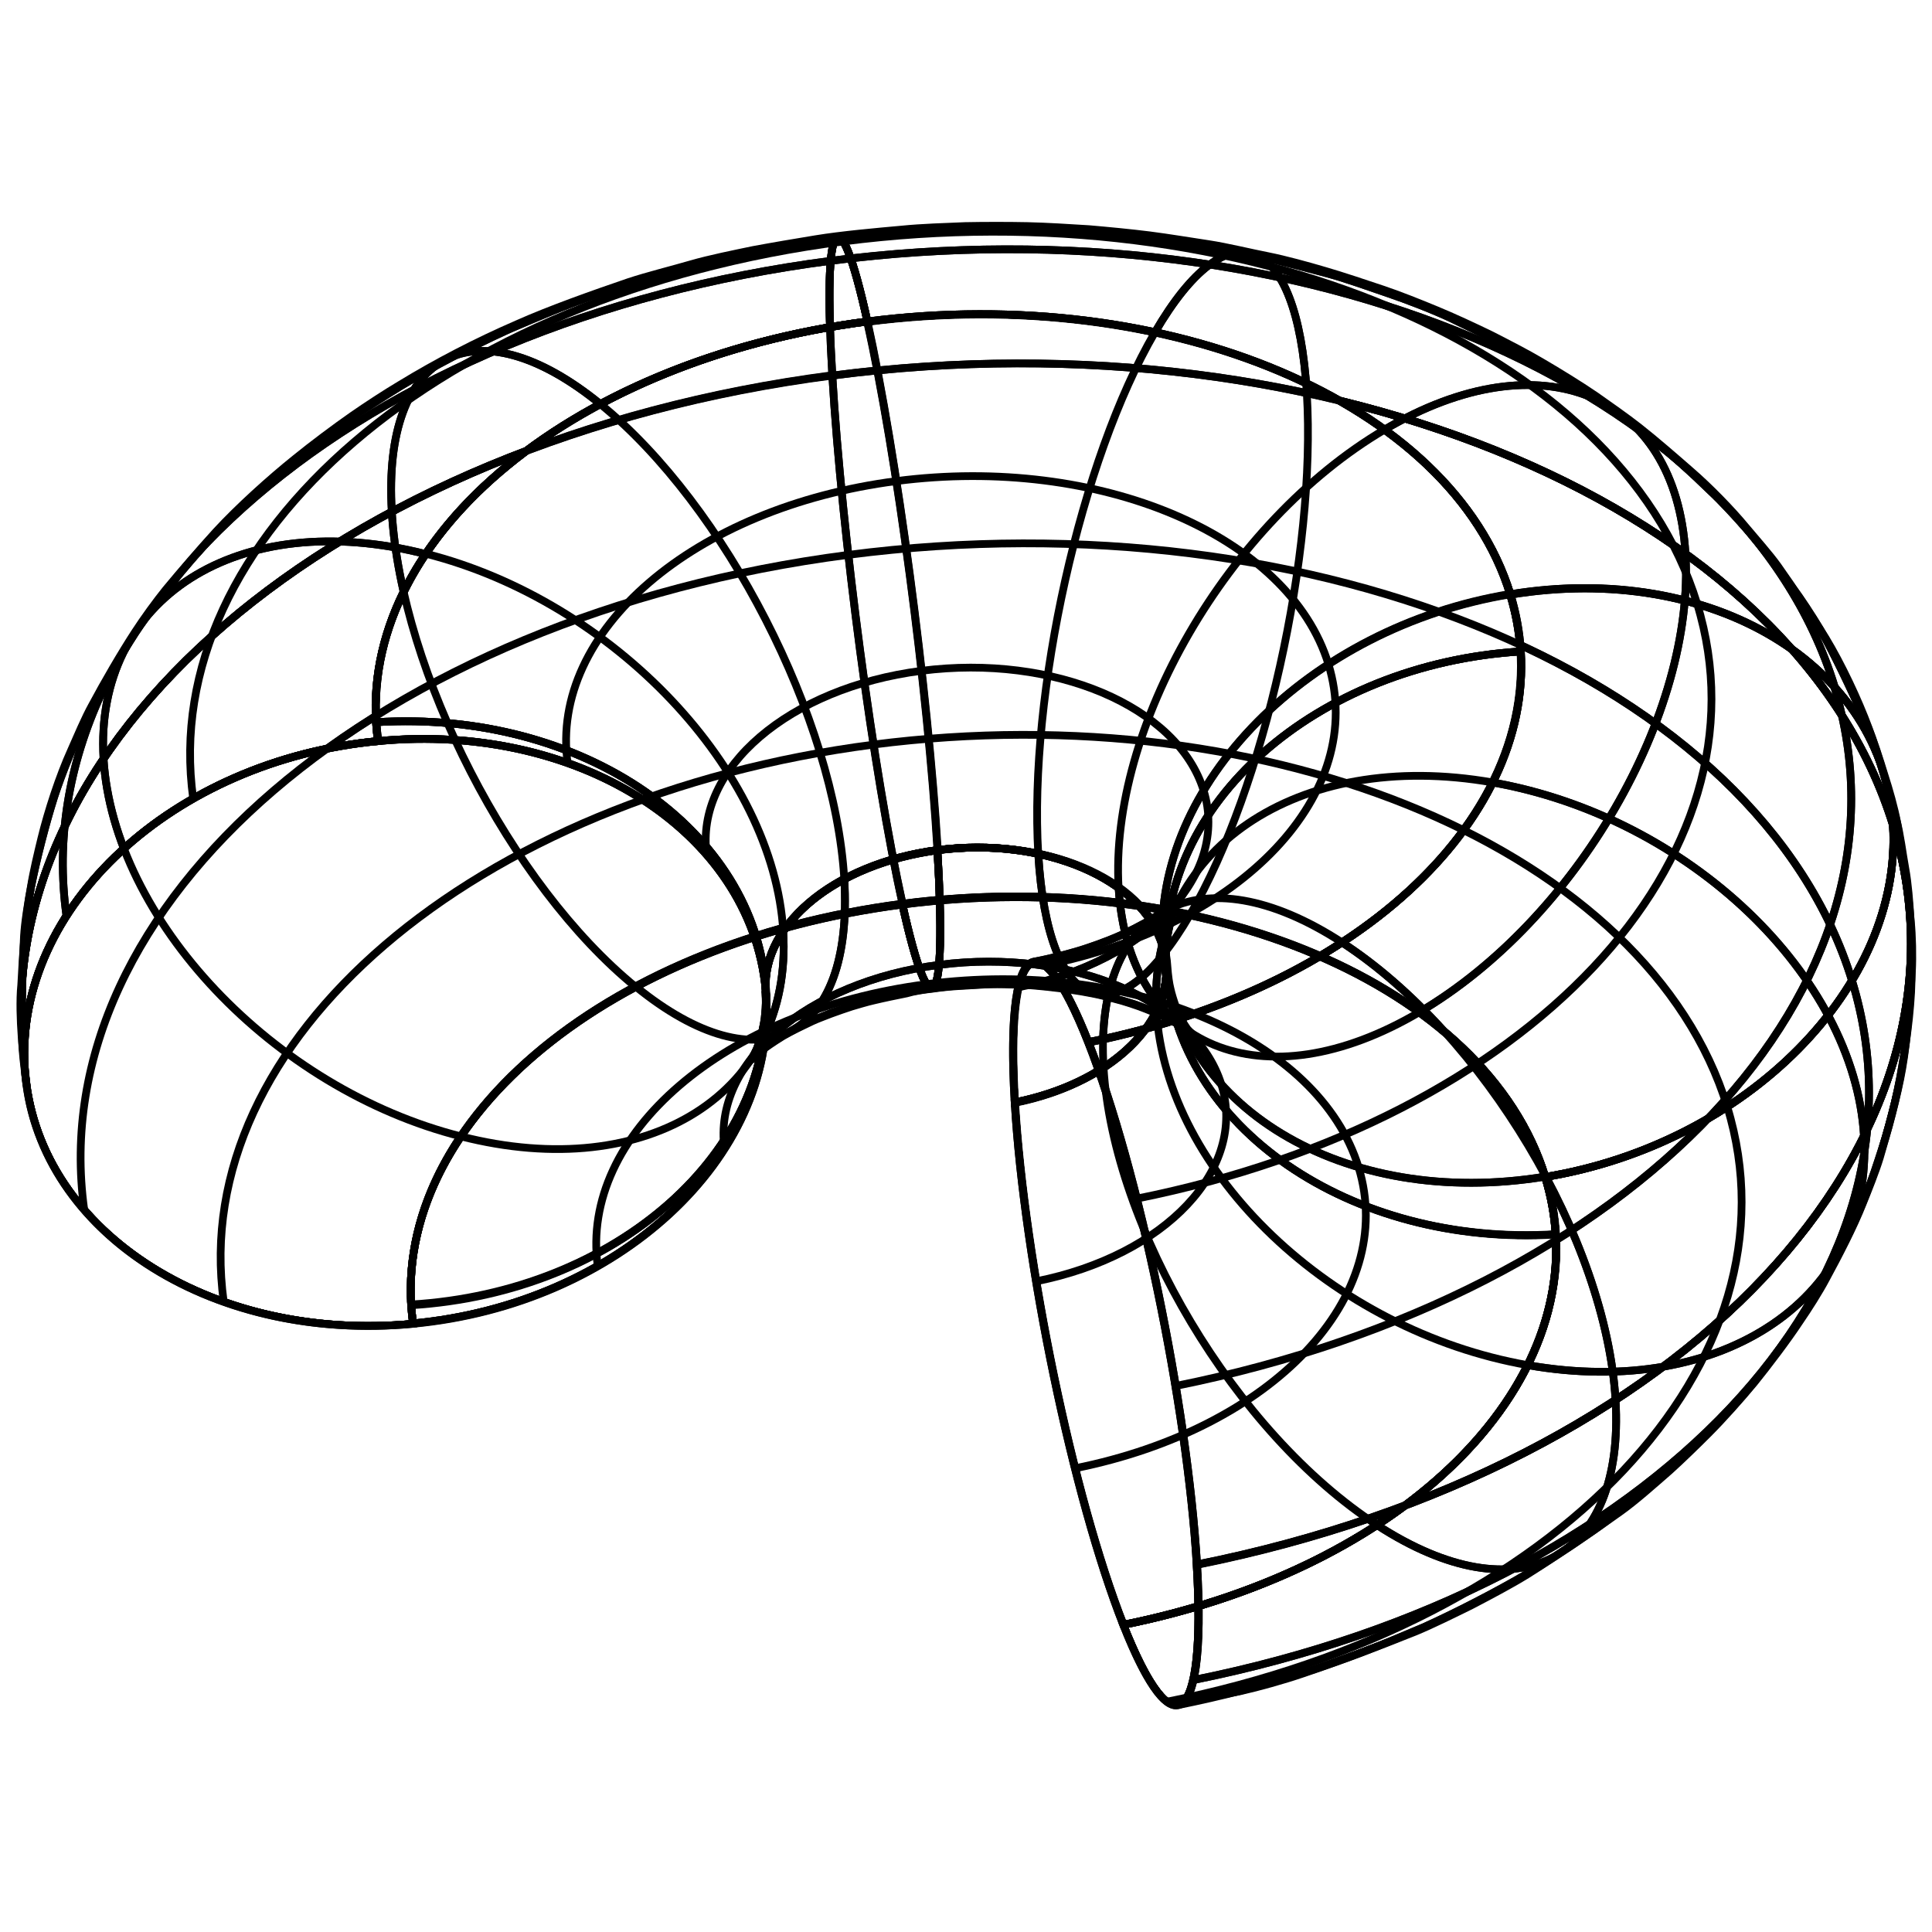 <?xml version="1.0" encoding="utf-8"?>
<!-- Generator: Adobe Illustrator 27.5.0, SVG Export Plug-In . SVG Version: 6.00 Build 0)  -->
<svg version="1.1" id="Layer_1" xmlns="http://www.w3.org/2000/svg" xmlns:xlink="http://www.w3.org/1999/xlink" x="0px" y="0px"
	 viewBox="0 0 500 500" style="enable-background:new 0 0 500 500;" xml:space="preserve">
<style type="text/css">
	.st0{enable-background:new    ;}
	
		.st1{clip-path:url(#SVGID_00000027587272292845583090000016032677971493026745_);fill:none;stroke:#000000;stroke-width:2;stroke-miterlimit:10;}
	
		.st2{clip-path:url(#SVGID_00000136392407579516536470000001879252667163459502_);fill:none;stroke:#000000;stroke-width:2;stroke-miterlimit:10;}
	.st3{clip-path:url(#SVGID_00000129180986130130564220000014472428591457646982_);enable-background:new    ;}
	.st4{fill:none;stroke:#000000;stroke-width:2;stroke-miterlimit:10;}
	
		.st5{clip-path:url(#SVGID_00000129180986130130564220000014472428591457646982_);fill:none;stroke:#000000;stroke-width:2;stroke-miterlimit:10;}
	.st6{clip-path:url(#SVGID_00000026123558955495187880000010546689127340183191_);enable-background:new    ;}
	
		.st7{clip-path:url(#SVGID_00000026123558955495187880000010546689127340183191_);fill:none;stroke:#000000;stroke-width:2;stroke-miterlimit:10;}
	.st8{clip-path:url(#SVGID_00000103255293976486523980000007438484157523334021_);enable-background:new    ;}
	
		.st9{clip-path:url(#SVGID_00000103255293976486523980000007438484157523334021_);fill:none;stroke:#000000;stroke-width:2;stroke-miterlimit:10;}
	.st10{clip-path:url(#SVGID_00000060731138838340236980000011565334688875120522_);enable-background:new    ;}
	
		.st11{clip-path:url(#SVGID_00000060731138838340236980000011565334688875120522_);fill:none;stroke:#000000;stroke-width:2;stroke-miterlimit:10;}
	.st12{clip-path:url(#SVGID_00000116948239268279625430000007834811149905245355_);enable-background:new    ;}
	
		.st13{clip-path:url(#SVGID_00000116948239268279625430000007834811149905245355_);fill:none;stroke:#000000;stroke-width:2;stroke-miterlimit:10;}
	.st14{clip-path:url(#SVGID_00000111890376457894136710000005228359008221960864_);enable-background:new    ;}
	
		.st15{clip-path:url(#SVGID_00000111890376457894136710000005228359008221960864_);fill:none;stroke:#000000;stroke-width:2;stroke-miterlimit:10;}
	.st16{clip-path:url(#SVGID_00000008142508524504911320000016280365774076976006_);enable-background:new    ;}
	
		.st17{clip-path:url(#SVGID_00000008142508524504911320000016280365774076976006_);fill:none;stroke:#000000;stroke-width:2;stroke-miterlimit:10;}
	.st18{clip-path:url(#SVGID_00000134210383048138180170000012197311919123070615_);enable-background:new    ;}
	
		.st19{clip-path:url(#SVGID_00000134210383048138180170000012197311919123070615_);fill:none;stroke:#000000;stroke-width:2;stroke-miterlimit:10;}
	.st20{clip-path:url(#SVGID_00000119115299863353096740000012633861925054063232_);enable-background:new    ;}
	
		.st21{clip-path:url(#SVGID_00000119115299863353096740000012633861925054063232_);fill:none;stroke:#000000;stroke-width:2;stroke-miterlimit:10;}
	.st22{clip-path:url(#SVGID_00000003099737556646815480000017694124572158804104_);enable-background:new    ;}
	
		.st23{clip-path:url(#SVGID_00000003099737556646815480000017694124572158804104_);fill:none;stroke:#000000;stroke-width:2;stroke-miterlimit:10;}
	.st24{clip-path:url(#SVGID_00000078760599878656469100000016761439516608182913_);enable-background:new    ;}
	
		.st25{clip-path:url(#SVGID_00000078760599878656469100000016761439516608182913_);fill:none;stroke:#000000;stroke-width:2;stroke-miterlimit:10;}
</style>
<g>
	<g class="st0">
		<g class="st0">
			<defs>
				<path id="SVGID_1_" class="st0" d="M281.6,269.7c-13-33-21.5-26.1-19,15.6c2.5,41.6,15.1,102.2,28.1,135.2
					c13,33,21.5,26.1,19-15.6C307.2,363.3,294.6,302.8,281.6,269.7z"/>
			</defs>
			<clipPath id="SVGID_00000090264500163573592260000002475875454350832790_">
				<use xlink:href="#SVGID_1_"  style="overflow:visible;"/>
			</clipPath>
			
				<path style="clip-path:url(#SVGID_00000090264500163573592260000002475875454350832790_);fill:none;stroke:#000000;stroke-width:2;stroke-miterlimit:10;" d="
				M281.6,269.7c-13-33-21.5-26.1-19,15.6c2.5,41.6,15.1,102.2,28.1,135.2c13,33,21.5,26.1,19-15.6
				C307.2,363.3,294.6,302.8,281.6,269.7z"/>
			<use xlink:href="#SVGID_1_"  style="overflow:visible;fill:none;stroke:#000000;stroke-width:2;stroke-miterlimit:10;"/>
		</g>
		<g class="st0">
			<defs>
				<path id="SVGID_00000136389229701514135000000013165143763688049596_" class="st0" d="M97.8,191.8c-53,5-93.9,42.9-91.4,84.5
					c2.5,41.6,47.5,71.3,100.5,66.3c53-5,93.9-42.9,91.4-84.5C195.8,216.4,150.8,186.7,97.8,191.8z"/>
			</defs>
			<clipPath id="SVGID_00000019676743719390670010000006682711506440704958_">
				<use xlink:href="#SVGID_00000136389229701514135000000013165143763688049596_"  style="overflow:visible;"/>
			</clipPath>
			
				<path style="clip-path:url(#SVGID_00000019676743719390670010000006682711506440704958_);fill:none;stroke:#000000;stroke-width:2;stroke-miterlimit:10;" d="
				M97.8,191.8c-53,5-93.9,42.9-91.4,84.5c2.5,41.6,47.5,71.3,100.5,66.3c53-5,93.9-42.9,91.4-84.5
				C195.8,216.4,150.8,186.7,97.8,191.8z"/>
			
				<use xlink:href="#SVGID_00000136389229701514135000000013165143763688049596_"  style="overflow:visible;fill:none;stroke:#000000;stroke-width:2;stroke-miterlimit:10;"/>
		</g>
		<g class="st0">
			<defs>
				<path id="SVGID_00000160176738577946261520000005593851890038353820_" class="st0" d="M197.9,253.4c0.1,0.9,0.2,2.1,0.3,2.9
					c-2.5-41.6-47.6-72.7-100.8-69.4c0.1,1.6,0.3,3.3,0.5,4.9C148.8,186.9,192.4,214.2,197.9,253.4z"/>
			</defs>
			<clipPath id="SVGID_00000152224132059726721750000008849014789431367075_">
				<use xlink:href="#SVGID_00000160176738577946261520000005593851890038353820_"  style="overflow:visible;"/>
			</clipPath>
			<g style="clip-path:url(#SVGID_00000152224132059726721750000008849014789431367075_);enable-background:new    ;">
				<g>
					<path class="st4" d="M97.8,191.8c53-5,98,24.6,100.5,66.2c-2.5-17.8,17-34.5,44.3-38c-2.5-41.6-10.6-102.9-18.2-136.8
						C146.4,93.3,90.8,141,97.8,191.8z"/>
					<path class="st4" d="M146.9,197.5c-4.7-34.1,32.6-66.2,85.1-73"/>
					<path class="st4" d="M182.9,221.2c-3.1-22.3,21.3-43.2,55.6-47.6"/>
				</g>
				<g>
					<path class="st4" d="M198.3,258c2.5,41.6-38.4,79.5-91.4,84.5c-7.1-50.7,48.6-98.5,126.6-108.6c7.5,33.9,11.6,27.7,9.1-13.9
						C215.3,223.6,195.9,240.3,198.3,258z"/>
				</g>
			</g>
			
				<path style="clip-path:url(#SVGID_00000152224132059726721750000008849014789431367075_);fill:none;stroke:#000000;stroke-width:2;stroke-miterlimit:10;" d="
				M197.9,253.4c0.1,0.9,0.2,2.1,0.3,2.9c-2.5-41.6-47.6-72.7-100.8-69.4c0.1,1.6,0.3,3.3,0.5,4.9
				C148.8,186.9,192.4,214.2,197.9,253.4z"/>
			
				<use xlink:href="#SVGID_00000160176738577946261520000005593851890038353820_"  style="overflow:visible;fill:none;stroke:#000000;stroke-width:2;stroke-miterlimit:10;"/>
		</g>
		<g class="st0">
			<defs>
				<path id="SVGID_00000047779673049507264750000016816793047283210633_" class="st0" d="M198.2,256.3c0,0.6,0.1,1.1,0.2,1.7
					c-0.1-1.6-0.2-3.1-0.5-4.7C198,254.3,198.1,255.4,198.2,256.3z"/>
			</defs>
			<clipPath id="SVGID_00000048466641457251592130000014218712300367960745_">
				<use xlink:href="#SVGID_00000047779673049507264750000016816793047283210633_"  style="overflow:visible;"/>
			</clipPath>
			<g style="clip-path:url(#SVGID_00000048466641457251592130000014218712300367960745_);enable-background:new    ;">
				<g>
					<path class="st4" d="M97.8,191.8c53-5,98,24.6,100.5,66.2c-2.5-17.8,17-34.5,44.3-38c-2.5-41.6-10.6-102.9-18.2-136.8
						C146.4,93.3,90.8,141,97.8,191.8z"/>
				</g>
				<g>
					<path class="st4" d="M198.3,258c2.5,41.6-38.4,79.5-91.4,84.5c-7.1-50.7,48.6-98.5,126.6-108.6c7.5,33.9,11.6,27.7,9.1-13.9
						C215.3,223.6,195.9,240.3,198.3,258z"/>
				</g>
			</g>
			
				<path style="clip-path:url(#SVGID_00000048466641457251592130000014218712300367960745_);fill:none;stroke:#000000;stroke-width:2;stroke-miterlimit:10;" d="
				M198.2,256.3c0,0.6,0.1,1.1,0.2,1.7c-0.1-1.6-0.2-3.1-0.5-4.7C198,254.3,198.1,255.4,198.2,256.3z"/>
			
				<use xlink:href="#SVGID_00000047779673049507264750000016816793047283210633_"  style="overflow:visible;fill:none;stroke:#000000;stroke-width:2;stroke-miterlimit:10;"/>
		</g>
		<g class="st0">
			<defs>
				<path id="SVGID_00000037662100041871339580000005082101423368720056_" class="st0" d="M97.4,186.9
					c53.2-3.3,98.3,27.8,100.8,69.4c-1-17.1,18.1-32.8,44.5-36.3c27.3-3.5,52.9,7.3,58.2,24.7c0.5,1.7,0.8,3.5,0.9,5.2
					c-2.5-41.6,38.6-78,91.7-81.3c-0.3-4.9-1.2-9.9-2.7-14.8c-15.2-49.7-88.3-80.7-166.4-70.6C149,93,94.4,138,97.4,186.9z"/>
			</defs>
			<clipPath id="SVGID_00000000945064018461961160000002087290126904244878_">
				<use xlink:href="#SVGID_00000037662100041871339580000005082101423368720056_"  style="overflow:visible;"/>
			</clipPath>
			<g style="clip-path:url(#SVGID_00000000945064018461961160000002087290126904244878_);enable-background:new    ;">
				<g>
					<path class="st4" d="M97.8,191.8c53-5,98,24.6,100.5,66.2c-2.5-17.8,17-34.5,44.3-38c-2.5-41.6-10.6-102.9-18.2-136.8
						C146.4,93.3,90.8,141,97.8,191.8z"/>
					<path class="st4" d="M146.9,197.5c-4.7-34.1,32.6-66.2,85.1-73"/>
					<path class="st4" d="M182.9,221.2c-3.1-22.3,21.3-43.2,55.6-47.6"/>
					<path class="st4" d="M110.2,143.3c48.6,12.3,90,56.1,92.5,97.7"/>
					<path class="st4" d="M155.4,104.6c32.3,26.3,60.6,81.3,63.1,122.9"/>
				</g>
				<g>
					<path class="st4" d="M224.5,83.2c7.5,33.9,15.7,95.2,18.2,136.8c27.3-3.5,52.9,7.3,58.2,24.7c-2.5-41.6,37.8-82.4,90-91
						C375.6,104.1,302.5,73.1,224.5,83.2z"/>
					<path class="st4" d="M232,124.5c52.4-6.8,101.6,14,111.8,47.4"/>
					<path class="st4" d="M238.5,173.6c34.2-4.4,66.3,9.2,73,31"/>
					<path class="st4" d="M298.9,86c-19.2,32.9-32.7,93.4-30.2,135"/>
					<path class="st4" d="M358.3,111.2c-40.5,23.9-71.3,77-68.8,118.7"/>
				</g>
				<g>
					<path class="st4" d="M390.9,153.8c-52.2,8.6-92.5,49.3-90,91c5.3,17.4-11.5,35.2-38.2,40.6c-2.5-41.6,6-48.6,19-15.6
						C358.1,254.4,406.1,203.5,390.9,153.8z"/>
					<path class="st4" d="M343.8,171.9c10.2,33.4-22,67.6-73.4,77.9"/>
					<path class="st4" d="M311.5,204.6c6.7,21.8-14.4,44.2-47.9,50.9"/>
				</g>
				<g>
					<path class="st4" d="M198.3,258c2.5,41.6-38.4,79.5-91.4,84.5c-7.1-50.7,48.6-98.5,126.6-108.6c7.5,33.9,11.6,27.7,9.1-13.9
						C215.3,223.6,195.9,240.3,198.3,258z"/>
					<path class="st4" d="M202.7,241.1c2.5,41.6-34.8,65.4-83.4,53"/>
					<path class="st4" d="M218.5,227.5c2.5,41.6-21.7,54.1-54,27.8"/>
				</g>
				<g>
					<path class="st4" d="M242.6,220c2.5,41.6-1.6,47.9-9.1,13.9c78-10.1,151.2,20.9,166.4,70.6c-52.2,8.6-96.6-18.2-99.1-59.8
						C295.5,227.3,270,216.5,242.6,220z"/>
					<path class="st4" d="M268.7,221c2.5,41.6,20.1,48.7,39.3,15.7"/>
					<path class="st4" d="M289.5,229.8c2.5,41.6,37.4,56,77.9,32.1"/>
				</g>
				<g>
					<path class="st4" d="M300.9,244.7c2.5,41.6,46.9,68.4,99.1,59.8c15.2,49.7-32.8,100.6-109.2,116c-13-33-25.6-93.6-28.1-135.2
						C289.4,280,306.2,262.1,300.9,244.7z"/>
				</g>
			</g>
			
				<path style="clip-path:url(#SVGID_00000000945064018461961160000002087290126904244878_);fill:none;stroke:#000000;stroke-width:2;stroke-miterlimit:10;" d="
				M97.4,186.9c53.2-3.3,98.3,27.8,100.8,69.4c-1-17.1,18.1-32.8,44.5-36.3c27.3-3.5,52.9,7.3,58.2,24.7c0.5,1.7,0.8,3.5,0.9,5.2
				c-2.5-41.6,38.6-78,91.7-81.3c-0.3-4.9-1.2-9.9-2.7-14.8c-15.2-49.7-88.3-80.7-166.4-70.6C149,93,94.4,138,97.4,186.9z"/>
			
				<use xlink:href="#SVGID_00000037662100041871339580000005082101423368720056_"  style="overflow:visible;fill:none;stroke:#000000;stroke-width:2;stroke-miterlimit:10;"/>
		</g>
		<g class="st0">
			<defs>
				<path id="SVGID_00000162331550378135876870000005104699623979828664_" class="st0" d="M301.8,249.9c0-1.7-0.1-4.1,0.1-5.8
					c0.1-0.8,0.2-1.9,0.4-2.7c0.1-0.7,0.4-1.7,0.5-2.4c0.3-1.2,0.8-2.7,1.3-3.9c0.2-0.4,0.4-0.9,0.6-1.3c0.5-1,0.5-1,1-1.8
					c0,0-0.1,0.1-0.1,0.1c-0.3,0.3-0.7,0.7-1,1c-0.5,0.4-1.1,1-1.6,1.4c-1.3,1-3.2,2.3-4.6,3.2c-1.2,0.7-2.8,1.6-4,2.2
					c-1.3,0.7-3,1.5-4.3,2.1c-4.5,2-8.6,3.3-10.2,3.8c-2,0.6-6.1,1.9-12.3,3.1c3.4-0.7,8.3,6.1,14.1,20.8
					c68.8-13.8,114.6-56.5,111.9-101.1C340.4,171.9,299.3,208.3,301.8,249.9z"/>
			</defs>
			<clipPath id="SVGID_00000127040592772092535610000011944571218335431041_">
				<use xlink:href="#SVGID_00000162331550378135876870000005104699623979828664_"  style="overflow:visible;"/>
			</clipPath>
			<g style="clip-path:url(#SVGID_00000127040592772092535610000011944571218335431041_);enable-background:new    ;">
				<g>
					<path class="st4" d="M390.9,153.8c-52.2,8.6-92.5,49.3-90,91c5.3,17.4-11.5,35.2-38.2,40.6c-2.5-41.6,6-48.6,19-15.6
						C358.1,254.4,406.1,203.5,390.9,153.8z"/>
					<path class="st4" d="M343.8,171.9c10.2,33.4-22,67.6-73.4,77.9"/>
					<path class="st4" d="M311.5,204.6c6.7,21.8-14.4,44.2-47.9,50.9"/>
					<path class="st4" d="M386.3,202.5c-50.6-8.9-89.5,17.6-87,59.3"/>
					<path class="st4" d="M347.3,243.9c-36.6-23.8-64.2-9.3-61.7,32.4"/>
				</g>
				<g>
					<path class="st4" d="M300.9,244.7c2.5,41.6,46.9,68.4,99.1,59.8c15.2,49.7-32.8,100.6-109.2,116c-13-33-25.6-93.6-28.1-135.2
						C289.4,280,306.2,262.1,300.9,244.7z"/>
					<path class="st4" d="M299.3,261.8c2.5,41.6,45.5,82.6,96.1,91.5"/>
					<path class="st4" d="M285.6,276.3c2.5,41.6,34.2,94.6,70.8,118.4"/>
				</g>
			</g>
			
				<path style="clip-path:url(#SVGID_00000127040592772092535610000011944571218335431041_);fill:none;stroke:#000000;stroke-width:2;stroke-miterlimit:10;" d="
				M301.8,249.9c0-1.7-0.1-4.1,0.1-5.8c0.1-0.8,0.2-1.9,0.4-2.7c0.1-0.7,0.4-1.7,0.5-2.4c0.3-1.2,0.8-2.7,1.3-3.9
				c0.2-0.4,0.4-0.9,0.6-1.3c0.5-1,0.5-1,1-1.8c0,0-0.1,0.1-0.1,0.1c-0.3,0.3-0.7,0.7-1,1c-0.5,0.4-1.1,1-1.6,1.4
				c-1.3,1-3.2,2.3-4.6,3.2c-1.2,0.7-2.8,1.6-4,2.2c-1.3,0.7-3,1.5-4.3,2.1c-4.5,2-8.6,3.3-10.2,3.8c-2,0.6-6.1,1.9-12.3,3.1
				c3.4-0.7,8.3,6.1,14.1,20.8c68.8-13.8,114.6-56.5,111.9-101.1C340.4,171.9,299.3,208.3,301.8,249.9z"/>
			
				<use xlink:href="#SVGID_00000162331550378135876870000005104699623979828664_"  style="overflow:visible;fill:none;stroke:#000000;stroke-width:2;stroke-miterlimit:10;"/>
		</g>
		<g class="st0">
			<defs>
				<path id="SVGID_00000126293686018315148550000011728088042952816543_" class="st0" d="M267.5,248.9c-4.3,0.9-6.3,13.3-4.9,36.4
					c24.1-4.8,40.1-19.8,39.2-35.4c-0.2-2.8,0-4.6,0.1-5.9c0.1-1.5,0.5-3.4,0.8-4.8c0.2-1.1,1.2-4.6,2.8-7c0,0,0.1-0.1,0.1-0.1
					c-0.4,0.4-0.6,0.7-1.4,1.3c-0.4,0.3-0.9,0.8-1.3,1.1c-0.7,0.6-1.8,1.4-2.6,1.9c-0.9,0.6-2.1,1.3-3,1.9c-1,0.6-2.5,1.3-3.5,1.9
					c-1.2,0.6-2.7,1.3-3.9,1.9c-4.3,1.9-8.4,3.2-10.4,3.9C276,247,271.2,248.2,267.5,248.9z"/>
			</defs>
			<clipPath id="SVGID_00000158025483957041874000000001121562501060565633_">
				<use xlink:href="#SVGID_00000126293686018315148550000011728088042952816543_"  style="overflow:visible;"/>
			</clipPath>
			<g style="clip-path:url(#SVGID_00000158025483957041874000000001121562501060565633_);enable-background:new    ;">
				<g>
					<path class="st4" d="M390.9,153.8c-52.2,8.6-92.5,49.3-90,91c5.3,17.4-11.5,35.2-38.2,40.6c-2.5-41.6,6-48.6,19-15.6
						C358.1,254.4,406.1,203.5,390.9,153.8z"/>
					<path class="st4" d="M311.5,204.6c6.7,21.8-14.4,44.2-47.9,50.9"/>
					<path class="st4" d="M386.3,202.5c-50.6-8.9-89.5,17.6-87,59.3"/>
					<path class="st4" d="M347.3,243.9c-36.6-23.8-64.2-9.3-61.7,32.4"/>
				</g>
				<g>
					<path class="st4" d="M300.9,244.7c2.5,41.6,46.9,68.4,99.1,59.8c15.2,49.7-32.8,100.6-109.2,116c-13-33-25.6-93.6-28.1-135.2
						C289.4,280,306.2,262.1,300.9,244.7z"/>
					<path class="st4" d="M299.3,261.8c2.5,41.6,45.5,82.6,96.1,91.5"/>
					<path class="st4" d="M285.6,276.3c2.5,41.6,34.2,94.6,70.8,118.4"/>
				</g>
			</g>
			
				<path style="clip-path:url(#SVGID_00000158025483957041874000000001121562501060565633_);fill:none;stroke:#000000;stroke-width:2;stroke-miterlimit:10;" d="
				M267.5,248.9c-4.3,0.9-6.3,13.3-4.9,36.4c24.1-4.8,40.1-19.8,39.2-35.4c-0.2-2.8,0-4.6,0.1-5.9c0.1-1.5,0.5-3.4,0.8-4.8
				c0.2-1.1,1.2-4.6,2.8-7c0,0,0.1-0.1,0.1-0.1c-0.4,0.4-0.6,0.7-1.4,1.3c-0.4,0.3-0.9,0.8-1.3,1.1c-0.7,0.6-1.8,1.4-2.6,1.9
				c-0.9,0.6-2.1,1.3-3,1.9c-1,0.6-2.5,1.3-3.5,1.9c-1.2,0.6-2.7,1.3-3.9,1.9c-4.3,1.9-8.4,3.2-10.4,3.9
				C276,247,271.2,248.2,267.5,248.9z"/>
			
				<use xlink:href="#SVGID_00000126293686018315148550000011728088042952816543_"  style="overflow:visible;fill:none;stroke:#000000;stroke-width:2;stroke-miterlimit:10;"/>
		</g>
		<g class="st0">
			<defs>
				<path id="SVGID_00000085232077979905515090000013619449549655359659_" class="st0" d="M198.2,256.3c0,1.7,0,4.1-0.1,5.8
					c0,0.9-0.2,2-0.4,2.9c-0.3,1.4-0.7,3.2-1.1,4.5c-0.3,0.9-0.8,2.1-1.2,3c-0.2,0.3-0.4,0.7-0.6,1c-0.1,0.2-0.3,0.5-0.4,0.7
					c0.1-0.1,0.2-0.2,0.2-0.2c0.3-0.3,0.6-0.6,0.9-0.9c0.5-0.4,1.1-1,1.7-1.4c0.6-0.5,1.5-1.1,2.2-1.6c0.9-0.6,2.1-1.4,3.1-2
					c2.2-1.2,5.1-2.7,7.4-3.8c1.5-0.7,3.6-1.5,5.1-2.1c1.6-0.6,3.8-1.3,5.4-1.9c1.7-0.5,4-1.1,5.8-1.6c1.8-0.5,4.3-1,6.1-1.4
					c4.8-1,12.1-2,15.9-2.2c3.6-0.2,9.1-0.6,13.4-0.4c1.9,0.1,4.5,0.1,6.5,0.3c1.8,0.2,4.3,0.4,6.1,0.6c1.8,0.2,4.2,0.5,5.9,0.9
					c1.6,0.3,3.7,0.7,5.3,1.1c1.5,0.4,3.5,0.9,4.9,1.3c1.3,0.4,3.1,0.9,4.4,1.4c1.1,0.4,2.7,1,3.8,1.5c1,0.4,2.3,1,3.3,1.5
					c0.9,0.4,2.1,1,2.9,1.6c1,0.6,2,1.2,3,2c0.1,0.1,0.2,0.2,0.3,0.2c-0.2-0.2-0.5-0.6-0.7-0.8c-0.4-0.6-0.9-1.3-1.2-1.9
					c-0.6-1.1-1.4-2.7-1.8-3.9c-0.5-1.4-1.1-3.3-1.4-4.7c-0.3-1.2-0.6-3.1-0.8-5.9c-0.1-1.7-0.4-3.5-0.9-5.2
					c-5.3-17.4-30.9-28.2-58.2-24.7C216.2,223.5,197.1,239.2,198.2,256.3z"/>
			</defs>
			<clipPath id="SVGID_00000168113257301051232170000016628173719122544812_">
				<use xlink:href="#SVGID_00000085232077979905515090000013619449549655359659_"  style="overflow:visible;"/>
			</clipPath>
			<g style="clip-path:url(#SVGID_00000168113257301051232170000016628173719122544812_);enable-background:new    ;">
				<g>
					<path class="st4" d="M97.8,191.8c53-5,98,24.6,100.5,66.2c-2.5-17.8,17-34.5,44.3-38c-2.5-41.6-10.6-102.9-18.2-136.8
						C146.4,93.3,90.8,141,97.8,191.8z"/>
					<path class="st4" d="M110.2,143.3c48.6,12.3,90,56.1,92.5,97.7"/>
					<path class="st4" d="M155.4,104.6c32.3,26.3,60.6,81.3,63.1,122.9"/>
				</g>
				<g>
					<path class="st4" d="M224.5,83.2c7.5,33.9,15.7,95.2,18.2,136.8c27.3-3.5,52.9,7.3,58.2,24.7c-2.5-41.6,37.8-82.4,90-91
						C375.6,104.1,302.5,73.1,224.5,83.2z"/>
					<path class="st4" d="M298.9,86c-19.2,32.9-32.7,93.4-30.2,135"/>
					<path class="st4" d="M358.3,111.2c-40.5,23.9-71.3,77-68.8,118.7"/>
				</g>
				<g>
					<path class="st4" d="M390.9,153.8c-52.2,8.6-92.5,49.3-90,91c5.3,17.4-11.5,35.2-38.2,40.6c-2.5-41.6,6-48.6,19-15.6
						C358.1,254.4,406.1,203.5,390.9,153.8z"/>
				</g>
				<g>
					<path class="st4" d="M198.3,258c2.5,41.6-38.4,79.5-91.4,84.5c-7.1-50.7,48.6-98.5,126.6-108.6c7.5,33.9,11.6,27.7,9.1-13.9
						C215.3,223.6,195.9,240.3,198.3,258z"/>
					<path class="st4" d="M187.5,297.3c-3.1-22.3,21.3-43.2,55.6-47.6"/>
					<path class="st4" d="M202.7,241.1c2.5,41.6-34.8,65.4-83.4,53"/>
					<path class="st4" d="M218.5,227.5c2.5,41.6-21.7,54.1-54,27.8"/>
				</g>
				<g>
					<path class="st4" d="M242.6,220c2.5,41.6-1.6,47.9-9.1,13.9c78-10.1,151.2,20.9,166.4,70.6c-52.2,8.6-96.6-18.2-99.1-59.8
						C295.5,227.3,270,216.5,242.6,220z"/>
					<path class="st4" d="M243.1,249.7c34.2-4.4,66.3,9.2,73,31"/>
					<path class="st4" d="M268.7,221c2.5,41.6,20.1,48.7,39.3,15.7"/>
					<path class="st4" d="M289.5,229.8c2.5,41.6,37.4,56,77.9,32.1"/>
				</g>
				<g>
					<path class="st4" d="M300.9,244.7c2.5,41.6,46.9,68.4,99.1,59.8c15.2,49.7-32.8,100.6-109.2,116c-13-33-25.6-93.6-28.1-135.2
						C289.4,280,306.2,262.1,300.9,244.7z"/>
					<path class="st4" d="M316.1,280.7c6.7,21.8-14.4,44.2-47.9,50.9"/>
				</g>
			</g>
			
				<path style="clip-path:url(#SVGID_00000168113257301051232170000016628173719122544812_);fill:none;stroke:#000000;stroke-width:2;stroke-miterlimit:10;" d="
				M198.2,256.3c0,1.7,0,4.1-0.1,5.8c0,0.9-0.2,2-0.4,2.9c-0.3,1.4-0.7,3.2-1.1,4.5c-0.3,0.9-0.8,2.1-1.2,3c-0.2,0.3-0.4,0.7-0.6,1
				c-0.1,0.2-0.3,0.5-0.4,0.7c0.1-0.1,0.2-0.2,0.2-0.2c0.3-0.3,0.6-0.6,0.9-0.9c0.5-0.4,1.1-1,1.7-1.4c0.6-0.5,1.5-1.1,2.2-1.6
				c0.9-0.6,2.1-1.4,3.1-2c2.2-1.2,5.1-2.7,7.4-3.8c1.5-0.7,3.6-1.5,5.1-2.1c1.6-0.6,3.8-1.3,5.4-1.9c1.7-0.5,4-1.1,5.8-1.6
				c1.8-0.5,4.3-1,6.1-1.4c4.8-1,12.1-2,15.9-2.2c3.6-0.2,9.1-0.6,13.4-0.4c1.9,0.1,4.5,0.1,6.5,0.3c1.8,0.2,4.3,0.4,6.1,0.6
				c1.8,0.2,4.2,0.5,5.9,0.9c1.6,0.3,3.7,0.7,5.3,1.1c1.5,0.4,3.5,0.9,4.9,1.3c1.3,0.4,3.1,0.9,4.4,1.4c1.1,0.4,2.7,1,3.8,1.5
				c1,0.4,2.3,1,3.3,1.5c0.9,0.4,2.1,1,2.9,1.6c1,0.6,2,1.2,3,2c0.1,0.1,0.2,0.2,0.3,0.2c-0.2-0.2-0.5-0.6-0.7-0.8
				c-0.4-0.6-0.9-1.3-1.2-1.9c-0.6-1.1-1.4-2.7-1.8-3.9c-0.5-1.4-1.1-3.3-1.4-4.7c-0.3-1.2-0.6-3.1-0.8-5.9
				c-0.1-1.7-0.4-3.5-0.9-5.2c-5.3-17.4-30.9-28.2-58.2-24.7C216.2,223.5,197.1,239.2,198.2,256.3z"/>
			
				<use xlink:href="#SVGID_00000085232077979905515090000013619449549655359659_"  style="overflow:visible;fill:none;stroke:#000000;stroke-width:2;stroke-miterlimit:10;"/>
		</g>
		<g class="st0">
			<defs>
				<path id="SVGID_00000061448150863786605890000007846301765045049729_" class="st0" d="M241.2,255.9c2-0.3,4.8-0.6,6.8-0.7
					c2-0.1,4.7-0.3,6.8-0.4c2-0.1,4.6-0.1,6.6,0c2,0,4.6,0.1,6.6,0.3c3.6,0.3,8.3,0.9,11.9,1.5c1.7,0.3,3.9,0.7,5.5,1.1
					c1.5,0.4,3.4,0.9,4.9,1.3c1.4,0.4,3.2,1,4.6,1.5c1.1,0.4,2.6,1,3.8,1.5c1,0.4,2.4,1,3.4,1.6c0.9,0.5,2.1,1.1,2.9,1.6
					c0.4,0.3,1,0.6,1.4,0.9c0.3,0.2,0.8,0.6,1.1,0.8c0.1,0.1,0.2,0.2,0.3,0.3c0,0,0-0.1-0.1-0.1c-0.4-0.4-0.8-1-1.1-1.5
					c-0.5-0.8-1.2-2-1.6-2.9c-0.6-1.2-1.2-3-1.7-4.3c-0.3-0.8-0.5-1.9-0.7-2.7c-0.2-0.8-0.4-2-0.5-2.8c-0.2-0.9-0.2-2.1-0.3-2.9
					c2.5,41.6,47.6,72.7,100.8,69.5c-0.3-4.9-1.2-9.9-2.7-14.8c-15.2-49.7-88.3-80.7-166.4-70.6c-75.5,9.8-130.1,54.8-127.1,103.7
					c53.2-3.3,94.2-39.7,91.7-81.3c0.1,0.9,0.1,2.1,0.1,3.1c0,0.9-0.1,2-0.2,2.9c-0.1,1.5-0.5,3.4-0.8,4.8c-0.3,1.3-0.9,2.9-1.3,4.1
					c-0.3,0.6-0.7,1.4-1,2c-0.2,0.3-0.4,0.7-0.6,1c0,0,0,0,0,0c0.3-0.3,0.7-0.7,1.5-1.4c0.5-0.4,1.2-1,1.7-1.4
					c0.9-0.7,2.6-1.9,5.2-3.5c2.2-1.3,5.2-2.7,7.5-3.8c1.5-0.7,3.5-1.4,5-2c1.6-0.6,3.7-1.3,5.2-1.8c1.7-0.5,4-1.2,5.8-1.6
					c2.5-0.6,5.9-1.3,8.4-1.8C236.6,256.5,239.2,256.1,241.2,255.9z"/>
			</defs>
			<clipPath id="SVGID_00000093858388556028077180000005582571276328982169_">
				<use xlink:href="#SVGID_00000061448150863786605890000007846301765045049729_"  style="overflow:visible;"/>
			</clipPath>
			<g style="clip-path:url(#SVGID_00000093858388556028077180000005582571276328982169_);enable-background:new    ;">
				<g>
					<path class="st4" d="M97.8,191.8c53-5,98,24.6,100.5,66.2c-2.5-17.8,17-34.5,44.3-38c-2.5-41.6-10.6-102.9-18.2-136.8
						C146.4,93.3,90.8,141,97.8,191.8z"/>
					<path class="st4" d="M110.2,143.3c48.6,12.3,90,56.1,92.5,97.7"/>
					<path class="st4" d="M155.4,104.6c32.3,26.3,60.6,81.3,63.1,122.9"/>
				</g>
				<g>
					<path class="st4" d="M224.5,83.2c7.5,33.9,15.7,95.2,18.2,136.8c27.3-3.5,52.9,7.3,58.2,24.7c-2.5-41.6,37.8-82.4,90-91
						C375.6,104.1,302.5,73.1,224.5,83.2z"/>
					<path class="st4" d="M298.9,86c-19.2,32.9-32.7,93.4-30.2,135"/>
					<path class="st4" d="M358.3,111.2c-40.5,23.9-71.3,77-68.8,118.7"/>
				</g>
				<g>
					<path class="st4" d="M390.9,153.8c-52.2,8.6-92.5,49.3-90,91c5.3,17.4-11.5,35.2-38.2,40.6c-2.5-41.6,6-48.6,19-15.6
						C358.1,254.4,406.1,203.5,390.9,153.8z"/>
				</g>
				<g>
					<path class="st4" d="M198.3,258c2.5,41.6-38.4,79.5-91.4,84.5c-7.1-50.7,48.6-98.5,126.6-108.6c7.5,33.9,11.6,27.7,9.1-13.9
						C215.3,223.6,195.9,240.3,198.3,258z"/>
					<path class="st4" d="M187.5,297.3c-3.1-22.3,21.3-43.2,55.6-47.6"/>
					<path class="st4" d="M154.7,327.7c-4.7-34.1,32.6-66.2,85.1-73"/>
					<path class="st4" d="M202.7,241.1c2.5,41.6-34.8,65.4-83.4,53"/>
					<path class="st4" d="M218.5,227.5c2.5,41.6-21.7,54.1-54,27.8"/>
				</g>
				<g>
					<path class="st4" d="M242.6,220c2.5,41.6-1.6,47.9-9.1,13.9c78-10.1,151.2,20.9,166.4,70.6c-52.2,8.6-96.6-18.2-99.1-59.8
						C295.5,227.3,270,216.5,242.6,220z"/>
					<path class="st4" d="M243.1,249.7c34.2-4.4,66.3,9.2,73,31"/>
					<path class="st4" d="M239.8,254.7c52.4-6.8,101.6,14,111.8,47.4"/>
					<path class="st4" d="M268.7,221c2.5,41.6,20.1,48.7,39.3,15.7"/>
					<path class="st4" d="M289.5,229.8c2.5,41.6,37.4,56,77.9,32.1"/>
				</g>
				<g>
					<path class="st4" d="M300.9,244.7c2.5,41.6,46.9,68.4,99.1,59.8c15.2,49.7-32.8,100.6-109.2,116c-13-33-25.6-93.6-28.1-135.2
						C289.4,280,306.2,262.1,300.9,244.7z"/>
					<path class="st4" d="M316.1,280.7c6.7,21.8-14.4,44.2-47.9,50.9"/>
					<path class="st4" d="M351.6,302.1c10.2,33.4-22,67.6-73.4,77.9"/>
				</g>
				<g>
					<path class="st4" d="M106.9,342.6c-53,5-98-24.6-100.5-66.3C-5.2,192.6,86.6,113.9,215.4,97.2c2.5,41.6,10.6,102.9,18.2,136.8
						C155.5,244.1,99.9,291.8,106.9,342.6z"/>
					<path class="st4" d="M119.3,294.1c-48.6-12.3-89.9-56.1-92.5-97.7"/>
					<path class="st4" d="M164.5,255.4c-32.3-26.3-60.6-81.3-63.1-122.9"/>
				</g>
				<g>
					<path class="st4" d="M233.6,234c-7.5-33.9-15.7-95.2-18.2-136.8c128.8-16.7,249.4,34.5,274.5,116.4c2.5,41.6-37.8,82.4-90,91
						C384.7,254.9,311.6,223.9,233.6,234z"/>
					<path class="st4" d="M308,236.7c19.2-32.9,32.7-93.4,30.2-135"/>
					<path class="st4" d="M367.4,261.9c40.5-23.9,71.3-77,68.8-118.7"/>
				</g>
				<g>
					<path class="st4" d="M399.9,304.6c52.2-8.6,92.5-49.3,90-91c25.1,82-54.1,166.1-180.2,191.3c2.5,41.6-6,48.6-19,15.6
						C367.2,405.2,415.2,354.2,399.9,304.6z"/>
				</g>
			</g>
			
				<path style="clip-path:url(#SVGID_00000093858388556028077180000005582571276328982169_);fill:none;stroke:#000000;stroke-width:2;stroke-miterlimit:10;" d="
				M241.2,255.9c2-0.3,4.8-0.6,6.8-0.7c2-0.1,4.7-0.3,6.8-0.4c2-0.1,4.6-0.1,6.6,0c2,0,4.6,0.1,6.6,0.3c3.6,0.3,8.3,0.9,11.9,1.5
				c1.7,0.3,3.9,0.7,5.5,1.1c1.5,0.4,3.4,0.9,4.9,1.3c1.4,0.4,3.2,1,4.6,1.5c1.1,0.4,2.6,1,3.8,1.5c1,0.4,2.4,1,3.4,1.6
				c0.9,0.5,2.1,1.1,2.9,1.6c0.4,0.3,1,0.6,1.4,0.9c0.3,0.2,0.8,0.6,1.1,0.8c0.1,0.1,0.2,0.2,0.3,0.3c0,0,0-0.1-0.1-0.1
				c-0.4-0.4-0.8-1-1.1-1.5c-0.5-0.8-1.2-2-1.6-2.9c-0.6-1.2-1.2-3-1.7-4.3c-0.3-0.8-0.5-1.9-0.7-2.7c-0.2-0.8-0.4-2-0.5-2.8
				c-0.2-0.9-0.2-2.1-0.3-2.9c2.5,41.6,47.6,72.7,100.8,69.5c-0.3-4.9-1.2-9.9-2.7-14.8c-15.2-49.7-88.3-80.7-166.4-70.6
				c-75.5,9.8-130.1,54.8-127.1,103.7c53.2-3.3,94.2-39.7,91.7-81.3c0.1,0.9,0.1,2.1,0.1,3.1c0,0.9-0.1,2-0.2,2.9
				c-0.1,1.5-0.5,3.4-0.8,4.8c-0.3,1.3-0.9,2.9-1.3,4.1c-0.3,0.6-0.7,1.4-1,2c-0.2,0.3-0.4,0.7-0.6,1c0,0,0,0,0,0
				c0.3-0.3,0.7-0.7,1.5-1.4c0.5-0.4,1.2-1,1.7-1.4c0.9-0.7,2.6-1.9,5.2-3.5c2.2-1.3,5.2-2.7,7.5-3.8c1.5-0.7,3.5-1.4,5-2
				c1.6-0.6,3.7-1.3,5.2-1.8c1.7-0.5,4-1.2,5.8-1.6c2.5-0.6,5.9-1.3,8.4-1.8C236.6,256.5,239.2,256.1,241.2,255.9z"/>
			
				<use xlink:href="#SVGID_00000061448150863786605890000007846301765045049729_"  style="overflow:visible;fill:none;stroke:#000000;stroke-width:2;stroke-miterlimit:10;"/>
		</g>
		<g class="st0">
			<defs>
				<path id="SVGID_00000152973247817366748920000013443392816473494971_" class="st0" d="M106.4,337.6c0.1,1.6,0.3,3.3,0.5,4.9
					c53-5,93.9-42.9,91.4-84.5c-0.1-0.6-0.1-1.1-0.2-1.7C200.7,298,159.6,334.4,106.4,337.6z"/>
			</defs>
			<clipPath id="SVGID_00000056396029337197615510000015681979000628672159_">
				<use xlink:href="#SVGID_00000152973247817366748920000013443392816473494971_"  style="overflow:visible;"/>
			</clipPath>
			<g style="clip-path:url(#SVGID_00000056396029337197615510000015681979000628672159_);enable-background:new    ;">
				<g>
					<path class="st4" d="M97.8,191.8c53-5,98,24.6,100.5,66.2c-2.5-17.8,17-34.5,44.3-38c-2.5-41.6-10.6-102.9-18.2-136.8
						C146.4,93.3,90.8,141,97.8,191.8z"/>
				</g>
				<g>
					<path class="st4" d="M198.3,258c2.5,41.6-38.4,79.5-91.4,84.5c-7.1-50.7,48.6-98.5,126.6-108.6c7.5,33.9,11.6,27.7,9.1-13.9
						C215.3,223.6,195.9,240.3,198.3,258z"/>
					<path class="st4" d="M187.5,297.3c-3.1-22.3,21.3-43.2,55.6-47.6"/>
					<path class="st4" d="M154.7,327.7c-4.7-34.1,32.6-66.2,85.1-73"/>
				</g>
				<g>
					<path class="st4" d="M106.9,342.6c-53,5-98-24.6-100.5-66.3C-5.2,192.6,86.6,113.9,215.4,97.2c2.5,41.6,10.6,102.9,18.2,136.8
						C155.5,244.1,99.9,291.8,106.9,342.6z"/>
				</g>
			</g>
			
				<path style="clip-path:url(#SVGID_00000056396029337197615510000015681979000628672159_);fill:none;stroke:#000000;stroke-width:2;stroke-miterlimit:10;" d="
				M106.4,337.6c0.1,1.6,0.3,3.3,0.5,4.9c53-5,93.9-42.9,91.4-84.5c-0.1-0.6-0.1-1.1-0.2-1.7C200.7,298,159.6,334.4,106.4,337.6z"/>
			
				<use xlink:href="#SVGID_00000152973247817366748920000013443392816473494971_"  style="overflow:visible;fill:none;stroke:#000000;stroke-width:2;stroke-miterlimit:10;"/>
		</g>
		<g class="st0">
			<defs>
				<path id="SVGID_00000136395232886862104530000018342327168129118384_" class="st0" d="M301.8,249.9
					c0.9,15.6-15.1,30.6-39.2,35.4c2.5,41.6,15.1,102.2,28.1,135.2c68.8-13.8,114.6-56.5,111.9-101.1
					C349.5,322.7,304.3,291.6,301.8,249.9z"/>
			</defs>
			<clipPath id="SVGID_00000088112709233301910520000012125643577543492747_">
				<use xlink:href="#SVGID_00000136395232886862104530000018342327168129118384_"  style="overflow:visible;"/>
			</clipPath>
			<g style="clip-path:url(#SVGID_00000088112709233301910520000012125643577543492747_);enable-background:new    ;">
				<g>
					<path class="st4" d="M390.9,153.8c-52.2,8.6-92.5,49.3-90,91c5.3,17.4-11.5,35.2-38.2,40.6c-2.5-41.6,6-48.6,19-15.6
						C358.1,254.4,406.1,203.5,390.9,153.8z"/>
					<path class="st4" d="M386.3,202.5c-50.6-8.9-89.5,17.6-87,59.3"/>
					<path class="st4" d="M347.3,243.9c-36.6-23.8-64.2-9.3-61.7,32.4"/>
				</g>
				<g>
					<path class="st4" d="M300.9,244.7c2.5,41.6,46.9,68.4,99.1,59.8c15.2,49.7-32.8,100.6-109.2,116c-13-33-25.6-93.6-28.1-135.2
						C289.4,280,306.2,262.1,300.9,244.7z"/>
					<path class="st4" d="M316.1,280.7c6.7,21.8-14.4,44.2-47.9,50.9"/>
					<path class="st4" d="M351.6,302.1c10.2,33.4-22,67.6-73.4,77.9"/>
					<path class="st4" d="M299.3,261.8c2.5,41.6,45.5,82.6,96.1,91.5"/>
					<path class="st4" d="M285.6,276.3c2.5,41.6,34.2,94.6,70.8,118.4"/>
				</g>
				<g>
					<path class="st4" d="M399.9,304.6c52.2-8.6,92.5-49.3,90-91c25.1,82-54.1,166.1-180.2,191.3c2.5,41.6-6,48.6-19,15.6
						C367.2,405.2,415.2,354.2,399.9,304.6z"/>
					<path class="st4" d="M395.4,353.3c50.6,8.9,89.5-17.6,87-59.3"/>
					<path class="st4" d="M356.4,394.7c36.6,23.8,64.2,9.3,61.7-32.4"/>
				</g>
			</g>
			
				<path style="clip-path:url(#SVGID_00000088112709233301910520000012125643577543492747_);fill:none;stroke:#000000;stroke-width:2;stroke-miterlimit:10;" d="
				M301.8,249.9c0.9,15.6-15.1,30.6-39.2,35.4c2.5,41.6,15.1,102.2,28.1,135.2c68.8-13.8,114.6-56.5,111.9-101.1
				C349.5,322.7,304.3,291.6,301.8,249.9z"/>
			
				<use xlink:href="#SVGID_00000136395232886862104530000018342327168129118384_"  style="overflow:visible;fill:none;stroke:#000000;stroke-width:2;stroke-miterlimit:10;"/>
		</g>
		<g class="st0">
			<defs>
				<path id="SVGID_00000165234416975766407780000014363975612811562915_" class="st0" d="M6.9,281c5.4,39.2,49,66.4,100,61.6
					c-0.2-1.6-0.4-3.3-0.5-4.9c-2.9-48.9,51.6-93.9,127.1-103.7c78-10.1,151.2,20.9,166.4,70.6c1.5,4.9,2.4,9.9,2.7,14.8
					c2.7,44.6-43.1,87.3-111.9,101.1c5.8,14.7,10.7,21.5,14.1,20.8c11.4-2.3,22.2-5.1,32.9-8.5c4.5-1.4,10.5-3.5,14.9-5.2
					c4.8-1.8,11.2-4.5,15.9-6.5c8.2-3.7,18.9-9.2,26.7-13.8c4.5-2.7,10.3-6.4,14.6-9.4c3.6-2.4,8.2-5.9,11.6-8.6
					c4.3-3.4,9.9-8.2,13.9-11.9c3.1-2.8,6.9-6.8,9.8-9.8c4.2-4.2,9.3-10.3,12.9-15.1c2.4-3.2,5.6-7.5,7.8-10.9
					c3.5-5.5,7.8-13,10.9-18.8c3.4-6.3,7.1-15.3,9.3-22.2c1.2-3.6,2.7-8.4,3.6-12.1c1-3.8,2.1-8.9,2.7-12.7
					c1.3-7.4,2.6-17.5,2.4-25.1c-0.1-4,0-9.2-0.3-13.2c-0.2-3.8-0.6-8.9-1.3-12.7c-0.7-3.8-1.3-8.9-2.3-12.6
					c-1.9-7.2-4.6-16.8-7.2-23.8c-2.7-7.3-7.1-16.6-11.1-23.2c-3.5-5.7-8.5-13.2-12.4-18.7c-2.3-3.2-5.8-7.1-8.3-10.1
					c-3.8-4.6-9.5-10.4-14-14.3c-4-3.5-9.4-8.2-13.6-11.5c-3.3-2.6-7.9-5.8-11.3-8.2c-4.1-2.8-9.8-6.3-14.1-8.8
					c-3.7-2.2-8.8-4.8-12.7-6.8c-4.3-2.1-10.1-4.8-14.5-6.6c-4.1-1.7-9.6-3.9-13.8-5.3c-4.5-1.5-10.4-3.5-14.9-4.8
					c-4.4-1.3-10.2-2.9-14.7-3.8c-4.6-0.9-10.7-2.4-15.3-3.1c-4.6-0.7-10.7-1.7-15.4-2.3c-4.7-0.6-11-1.2-15.7-1.6
					c-4.8-0.3-11.1-0.7-15.9-0.8c-4.8-0.1-11.3-0.1-16.1,0c-4.9,0.2-11.4,0.4-16.3,0.9c-6.7,0.6-15.7,1.4-22.4,2.5
					c-4.9,0.8-11.4,1.9-16.2,2.8c-4.8,1-11.3,2.3-16.1,3.7c-4.8,1.4-11.3,3-16.1,4.6c-8.8,3-20.4,7.1-28.9,10.9
					c-10.6,4.6-20.8,9.9-30.3,15.7c-3.7,2.2-8.6,5.4-12.2,7.9c-4.6,3.2-10.6,7.7-14.9,11.2c-6.5,5.2-14.8,12.7-20.5,18.9
					c-4,4.4-9.2,10.4-13,15c-2.5,3.1-5.7,7.5-7.9,10.9c-3.6,5.5-8,13.1-11.1,18.9c-1.9,3.4-3.9,8.2-5.5,11.8c-3,6.6-6,15.8-7.7,22.8
					c-0.9,3.7-2.1,8.7-2.7,12.5c-0.7,3.9-1.6,9.1-1.8,13c-0.4,7.7-0.6,17.9-0.5,25.6C5.7,272,6.4,277.1,6.9,281z"/>
			</defs>
			<clipPath id="SVGID_00000060006005275353832600000006441956952973474433_">
				<use xlink:href="#SVGID_00000165234416975766407780000014363975612811562915_"  style="overflow:visible;"/>
			</clipPath>
			<g style="clip-path:url(#SVGID_00000060006005275353832600000006441956952973474433_);enable-background:new    ;">
				<g>
					<path class="st4" d="M198.3,258c2.5,41.6-38.4,79.5-91.4,84.5c-7.1-50.7,48.6-98.5,126.6-108.6c7.5,33.9,11.6,27.7,9.1-13.9
						C215.3,223.6,195.9,240.3,198.3,258z"/>
					<path class="st4" d="M202.7,241.1c2.5,41.6-34.8,65.4-83.4,53"/>
					<path class="st4" d="M218.5,227.5c2.5,41.6-21.7,54.1-54,27.8"/>
				</g>
				<g>
					<path class="st4" d="M242.6,220c2.5,41.6-1.6,47.9-9.1,13.9c78-10.1,151.2,20.9,166.4,70.6c-52.2,8.6-96.6-18.2-99.1-59.8
						C295.5,227.3,270,216.5,242.6,220z"/>
					<path class="st4" d="M268.7,221c2.5,41.6,20.1,48.7,39.3,15.7"/>
					<path class="st4" d="M289.5,229.8c2.5,41.6,37.4,56,77.9,32.1"/>
				</g>
				<g>
					<path class="st4" d="M300.9,244.7c2.5,41.6,46.9,68.4,99.1,59.8c15.2,49.7-32.8,100.6-109.2,116c-13-33-25.6-93.6-28.1-135.2
						C289.4,280,306.2,262.1,300.9,244.7z"/>
					<path class="st4" d="M299.3,261.8c2.5,41.6,45.5,82.6,96.1,91.5"/>
					<path class="st4" d="M285.6,276.3c2.5,41.6,34.2,94.6,70.8,118.4"/>
				</g>
				<g>
					<path class="st4" d="M106.9,342.6c-53,5-98-24.6-100.5-66.3C-5.2,192.6,86.6,113.9,215.4,97.2c2.5,41.6,10.6,102.9,18.2,136.8
						C155.5,244.1,99.9,291.8,106.9,342.6z"/>
					<path class="st4" d="M57.9,336.9c-9.4-67.4,64.5-130.8,168.2-144.2"/>
					<path class="st4" d="M21.8,313.1c-11-79.2,75.9-153.7,197.7-169.5"/>
					<path class="st4" d="M119.3,294.1c-48.6-12.3-89.9-56.1-92.5-97.7"/>
					<path class="st4" d="M164.5,255.4c-32.3-26.3-60.6-81.3-63.1-122.9"/>
				</g>
				<g>
					<path class="st4" d="M233.6,234c-7.5-33.9-15.7-95.2-18.2-136.8c128.8-16.7,249.4,34.5,274.5,116.4c2.5,41.6-37.8,82.4-90,91
						C384.7,254.9,311.6,223.9,233.6,234z"/>
					<path class="st4" d="M226,192.7c103.6-13.4,200.7,27.7,221,93.7"/>
					<path class="st4" d="M219.5,143.6c121.8-15.8,236,32.6,259.8,110.2"/>
					<path class="st4" d="M308,236.7c19.2-32.9,32.7-93.4,30.2-135"/>
					<path class="st4" d="M367.4,261.9c40.5-23.9,71.3-77,68.8-118.7"/>
				</g>
				<g>
					<path class="st4" d="M399.9,304.6c52.2-8.6,92.5-49.3,90-91c25.1,82-54.1,166.1-180.2,191.3c2.5,41.6-6,48.6-19,15.6
						C367.2,405.2,415.2,354.2,399.9,304.6z"/>
					<path class="st4" d="M447,286.4c20.2,66-43.5,133.7-145,154"/>
					<path class="st4" d="M479.3,253.8c23.8,77.6-51.2,157.1-170.5,181"/>
					<path class="st4" d="M395.4,353.3c50.6,8.9,89.5-17.6,87-59.3"/>
					<path class="st4" d="M356.4,394.7c36.6,23.8,64.2,9.3,61.7-32.4"/>
				</g>
				<g>
					<path class="st4" d="M6.4,276.3c-2.5-41.6,38.4-79.5,91.4-84.5C90.8,141,146.4,93.3,224.5,83.2c-7.5-33.9-11.6-27.7-9.1,13.9
						C86.6,113.9-5.2,192.6,6.4,276.3z"/>
					<path class="st4" d="M17.2,237C6.2,157.8,93.1,83.3,215,67.5"/>
					<path class="st4" d="M26.8,196.4c-2.5-41.6,34.8-65.4,83.4-53"/>
					<path class="st4" d="M101.4,132.4c-2.5-41.6,21.7-54.1,54-27.8"/>
				</g>
				<g>
					<path class="st4" d="M215.4,97.2c-2.5-41.6,1.6-47.9,9.1-13.9c78-10.1,151.2,20.9,166.4,70.6c52.2-8.6,96.5,18.2,99.1,59.8
						C464.8,131.6,344.1,80.5,215.4,97.2z"/>
					<path class="st4" d="M215,67.5c121.8-15.8,236,32.6,259.8,110.2"/>
					<path class="st4" d="M338.2,101.7C335.7,60.1,318.1,53,298.9,86"/>
					<path class="st4" d="M436.2,143.3c-2.5-41.6-37.4-56-77.9-32.1"/>
				</g>
				<g>
					<path class="st4" d="M489.9,213.6c-2.5-41.6-46.9-68.4-99.1-59.8c15.2,49.7-32.8,100.6-109.2,116c13,33,25.6,93.6,28.1,135.2
						C435.8,379.7,515,295.6,489.9,213.6z"/>
					<path class="st4" d="M474.7,177.7c23.8,77.6-51.2,157.1-170.5,181"/>
					<path class="st4" d="M482.4,294c-2.5-41.6-45.5-82.6-96.1-91.5"/>
					<path class="st4" d="M418.1,362.3c-2.5-41.6-34.2-94.6-70.8-118.4"/>
				</g>
			</g>
			
				<path style="clip-path:url(#SVGID_00000060006005275353832600000006441956952973474433_);fill:none;stroke:#000000;stroke-width:2;stroke-miterlimit:10;" d="
				M6.9,281c5.4,39.2,49,66.4,100,61.6c-0.2-1.6-0.4-3.3-0.5-4.9c-2.9-48.9,51.6-93.9,127.1-103.7c78-10.1,151.2,20.9,166.4,70.6
				c1.5,4.9,2.4,9.9,2.7,14.8c2.7,44.6-43.1,87.3-111.9,101.1c5.8,14.7,10.7,21.5,14.1,20.8c11.4-2.3,22.2-5.1,32.9-8.5
				c4.5-1.4,10.5-3.5,14.9-5.2c4.8-1.8,11.2-4.5,15.9-6.5c8.2-3.7,18.9-9.2,26.7-13.8c4.5-2.7,10.3-6.4,14.6-9.4
				c3.6-2.4,8.2-5.9,11.6-8.6c4.3-3.4,9.9-8.2,13.9-11.9c3.1-2.8,6.9-6.8,9.8-9.8c4.2-4.2,9.3-10.3,12.9-15.1
				c2.4-3.2,5.6-7.5,7.8-10.9c3.5-5.5,7.8-13,10.9-18.8c3.4-6.3,7.1-15.3,9.3-22.2c1.2-3.6,2.7-8.4,3.6-12.1c1-3.8,2.1-8.9,2.7-12.7
				c1.3-7.4,2.6-17.5,2.4-25.1c-0.1-4,0-9.2-0.3-13.2c-0.2-3.8-0.6-8.9-1.3-12.7c-0.7-3.8-1.3-8.9-2.3-12.6
				c-1.9-7.2-4.6-16.8-7.2-23.8c-2.7-7.3-7.1-16.6-11.1-23.2c-3.5-5.7-8.5-13.2-12.4-18.7c-2.3-3.2-5.8-7.1-8.3-10.1
				c-3.8-4.6-9.5-10.4-14-14.3c-4-3.5-9.4-8.2-13.6-11.5c-3.3-2.6-7.9-5.8-11.3-8.2c-4.1-2.8-9.8-6.3-14.1-8.8
				c-3.7-2.2-8.8-4.8-12.7-6.8c-4.3-2.1-10.1-4.8-14.5-6.6c-4.1-1.7-9.6-3.9-13.8-5.3c-4.5-1.5-10.4-3.5-14.9-4.8
				c-4.4-1.3-10.2-2.9-14.7-3.8c-4.6-0.9-10.7-2.4-15.3-3.1c-4.6-0.7-10.7-1.7-15.4-2.3c-4.7-0.6-11-1.2-15.7-1.6
				c-4.8-0.3-11.1-0.7-15.9-0.8c-4.8-0.1-11.3-0.1-16.1,0c-4.9,0.2-11.4,0.4-16.3,0.9c-6.7,0.6-15.7,1.4-22.4,2.5
				c-4.9,0.8-11.4,1.9-16.2,2.8c-4.8,1-11.3,2.3-16.1,3.7c-4.8,1.4-11.3,3-16.1,4.6c-8.8,3-20.4,7.1-28.9,10.9
				c-10.6,4.6-20.8,9.9-30.3,15.7c-3.7,2.2-8.6,5.4-12.2,7.9c-4.6,3.2-10.6,7.7-14.9,11.2c-6.5,5.2-14.8,12.7-20.5,18.9
				c-4,4.4-9.2,10.4-13,15c-2.5,3.1-5.7,7.5-7.9,10.9c-3.6,5.5-8,13.1-11.1,18.9c-1.9,3.4-3.9,8.2-5.5,11.8c-3,6.6-6,15.8-7.7,22.8
				c-0.9,3.7-2.1,8.7-2.7,12.5c-0.7,3.9-1.6,9.1-1.8,13c-0.4,7.7-0.6,17.9-0.5,25.6C5.7,272,6.4,277.1,6.9,281z"/>
			
				<use xlink:href="#SVGID_00000165234416975766407780000014363975612811562915_"  style="overflow:visible;fill:none;stroke:#000000;stroke-width:2;stroke-miterlimit:10;"/>
		</g>
		<g class="st0">
			<defs>
				<path id="SVGID_00000115501109980518934810000015022148061519840433_" class="st0" d="M5.6,268.2c0.3,3.8,0.9,8.9,1.3,12.8
					c-0.2-1.5-0.4-3.1-0.5-4.7c-2.5-41.6,38.4-79.5,91.4-84.5c-0.2-1.6-0.4-3.3-0.5-4.9C94.4,138,149,93,224.5,83.2
					c78-10.1,151.2,20.9,166.4,70.6c1.5,4.9,2.4,9.9,2.7,14.8c2.7,44.6-43.1,87.3-111.9,101.1c13,33,25.6,93.6,28.1,135.2
					c1.4,23.1-0.6,35.5-4.9,36.4h0c4.7-1.6,11.2-2.6,16-3.6c4.9-1.1,11.3-2.9,16-4.5c8.9-3,20.6-7.4,29.3-10.9
					c4.4-1.8,10.2-4.7,14.5-6.8c4.4-2.3,10.3-5.4,14.5-8c7.3-4.6,16.9-11.1,24-16.2c4.1-2.9,9.1-7.4,12.9-10.7
					c3.1-2.8,7.1-6.7,10-9.6c3.8-3.8,8.5-9.1,11.9-13.2c3.7-4.6,8.5-10.9,11.8-15.9c2.2-3.2,5-7.6,6.8-11c3.1-5.7,7.1-13.4,9.5-19.5
					c1.4-3.5,3.3-8.2,4.4-11.8c2-6.9,4.6-16.1,5.8-23.1c1.3-7.4,2-17.5,2.5-25.1c0.2-3.9,0.1-9.2-0.3-13.1
					c-0.6-7.6-2.2-17.8-3.5-25.3c-0.7-3.8-2.1-8.7-3.3-12.4c-1.2-3.9-2.8-9-4.4-12.7c-3-6.8-7.2-15.8-10.7-22.3
					c-1.9-3.5-4.7-7.9-7-11.2c-3.9-5.4-9.3-12.6-13.7-17.6c-2.7-3.1-6.3-7-9.3-9.8c-4.3-4.2-10.2-9.6-15-13.3
					c-3.3-2.6-7.7-6-11.1-8.4c-4.5-3.1-10.6-7.2-15.4-9.9c-7.6-4.2-17.9-9.4-25.7-13.1c-4.7-2.2-11.2-4.7-16.2-6.4
					c-4.7-1.6-10.8-3.8-15.6-5.1c-8.8-2.4-20.7-5.4-29.7-7c-16.1-2.9-32.3-4.5-48-4.8c-4.9-0.1-11.3-0.1-16.2,0
					c-4.9,0.1-11.4,0.6-16.3,0.9c-5,0.3-11.6,1-16.5,1.7c-6.7,0.9-15.5,2.2-22.1,3.6c-9.4,2-21.8,5.1-31,7.9
					c-4.6,1.4-10.6,3.5-15,5.1c-4.3,1.6-10,4-14.2,5.8c-4.4,1.8-10.1,4.6-14.4,6.8c-4,2-9.2,4.8-13.1,7.1c-4.2,2.4-9.6,5.9-13.6,8.5
					c-4.3,2.7-9.8,6.8-13.8,10c-6.5,5.2-14.8,12.7-20.9,18.5c-3.8,3.7-8.5,9-11.9,13.1c-3.8,4.6-8.6,10.8-11.9,15.8
					c-4.2,6.5-9.5,15.5-12.9,22.5c-2.8,5.8-6.1,13.8-8.1,20c-2.2,6.9-4.6,16.3-6,23.4c-1.5,7.5-2.1,17.6-2.5,25.2
					C5.1,258.8,5.3,264.2,5.6,268.2z"/>
			</defs>
			<clipPath id="SVGID_00000079466389333861689360000017374579457067057316_">
				<use xlink:href="#SVGID_00000115501109980518934810000015022148061519840433_"  style="overflow:visible;"/>
			</clipPath>
			<g style="clip-path:url(#SVGID_00000079466389333861689360000017374579457067057316_);enable-background:new    ;">
				<g>
					<path class="st4" d="M106.9,342.6c-53,5-98-24.6-100.5-66.3C-5.2,192.6,86.6,113.9,215.4,97.2c2.5,41.6,10.6,102.9,18.2,136.8
						C155.5,244.1,99.9,291.8,106.9,342.6z"/>
					<path class="st4" d="M21.8,313.1c-11-79.2,75.9-153.7,197.7-169.5"/>
					<path class="st4" d="M119.3,294.1c-48.6-12.3-89.9-56.1-92.5-97.7"/>
					<path class="st4" d="M164.5,255.4c-32.3-26.3-60.6-81.3-63.1-122.9"/>
				</g>
				<g>
					<path class="st4" d="M233.6,234c-7.5-33.9-15.7-95.2-18.2-136.8c128.8-16.7,249.4,34.5,274.5,116.4c2.5,41.6-37.8,82.4-90,91
						C384.7,254.9,311.6,223.9,233.6,234z"/>
					<path class="st4" d="M219.5,143.6c121.8-15.8,236,32.6,259.8,110.2"/>
					<path class="st4" d="M308,236.7c19.2-32.9,32.7-93.4,30.2-135"/>
					<path class="st4" d="M367.4,261.9c40.5-23.9,71.3-77,68.8-118.7"/>
				</g>
				<g>
					<path class="st4" d="M399.9,304.6c52.2-8.6,92.5-49.3,90-91c25.1,82-54.1,166.1-180.2,191.3c2.5,41.6-6,48.6-19,15.6
						C367.2,405.2,415.2,354.2,399.9,304.6z"/>
					<path class="st4" d="M479.3,253.8c23.8,77.6-51.2,157.1-170.5,181"/>
					<path class="st4" d="M395.4,353.3c50.6,8.9,89.5-17.6,87-59.3"/>
					<path class="st4" d="M356.4,394.7c36.6,23.8,64.2,9.3,61.7-32.4"/>
				</g>
				<g>
					<path class="st4" d="M6.4,276.3c-2.5-41.6,38.4-79.5,91.4-84.5C90.8,141,146.4,93.3,224.5,83.2c-7.5-33.9-11.6-27.7-9.1,13.9
						C86.6,113.9-5.2,192.6,6.4,276.3z"/>
					<path class="st4" d="M17.2,237C6.2,157.8,93.1,83.3,215,67.5"/>
					<path class="st4" d="M50,206.7c-9.4-67.4,64.5-130.8,168.2-144.2"/>
					<path class="st4" d="M26.8,196.4c-2.5-41.6,34.8-65.4,83.4-53"/>
					<path class="st4" d="M101.4,132.4c-2.5-41.6,21.7-54.1,54-27.8"/>
				</g>
				<g>
					<path class="st4" d="M215.4,97.2c-2.5-41.6,1.6-47.9,9.1-13.9c78-10.1,151.2,20.9,166.4,70.6c52.2-8.6,96.5,18.2,99.1,59.8
						C464.8,131.6,344.1,80.5,215.4,97.2z"/>
					<path class="st4" d="M215,67.5c121.8-15.8,236,32.6,259.8,110.2"/>
					<path class="st4" d="M218.2,62.5c103.6-13.4,200.7,27.7,221,93.7"/>
					<path class="st4" d="M338.2,101.7C335.7,60.1,318.1,53,298.9,86"/>
					<path class="st4" d="M436.2,143.3c-2.5-41.6-37.4-56-77.9-32.1"/>
				</g>
				<g>
					<path class="st4" d="M489.9,213.6c-2.5-41.6-46.9-68.4-99.1-59.8c15.2,49.7-32.8,100.6-109.2,116c13,33,25.6,93.6,28.1,135.2
						C435.8,379.7,515,295.6,489.9,213.6z"/>
					<path class="st4" d="M474.7,177.7c23.8,77.6-51.2,157.1-170.5,181"/>
					<path class="st4" d="M439.2,156.2c20.2,66-43.5,133.7-145,154"/>
					<path class="st4" d="M482.4,294c-2.5-41.6-45.5-82.6-96.1-91.5"/>
					<path class="st4" d="M418.1,362.3c-2.5-41.6-34.2-94.6-70.8-118.4"/>
				</g>
			</g>
			
				<path style="clip-path:url(#SVGID_00000079466389333861689360000017374579457067057316_);fill:none;stroke:#000000;stroke-width:2;stroke-miterlimit:10;" d="
				M5.6,268.2c0.3,3.8,0.9,8.9,1.3,12.8c-0.2-1.5-0.4-3.1-0.5-4.7c-2.5-41.6,38.4-79.5,91.4-84.5c-0.2-1.6-0.4-3.3-0.5-4.9
				C94.4,138,149,93,224.5,83.2c78-10.1,151.2,20.9,166.4,70.6c1.5,4.9,2.4,9.9,2.7,14.8c2.7,44.6-43.1,87.3-111.9,101.1
				c13,33,25.6,93.6,28.1,135.2c1.4,23.1-0.6,35.5-4.9,36.4h0c4.7-1.6,11.2-2.6,16-3.6c4.9-1.1,11.3-2.9,16-4.5
				c8.9-3,20.6-7.4,29.3-10.9c4.4-1.8,10.2-4.7,14.5-6.8c4.4-2.3,10.3-5.4,14.5-8c7.3-4.6,16.9-11.1,24-16.2
				c4.1-2.9,9.1-7.4,12.9-10.7c3.1-2.8,7.1-6.7,10-9.6c3.8-3.8,8.5-9.1,11.9-13.2c3.7-4.6,8.5-10.9,11.8-15.9c2.2-3.2,5-7.6,6.8-11
				c3.1-5.7,7.1-13.4,9.5-19.5c1.4-3.5,3.3-8.2,4.4-11.8c2-6.9,4.6-16.1,5.8-23.1c1.3-7.4,2-17.5,2.5-25.1c0.2-3.9,0.1-9.2-0.3-13.1
				c-0.6-7.6-2.2-17.8-3.5-25.3c-0.7-3.8-2.1-8.7-3.3-12.4c-1.2-3.9-2.8-9-4.4-12.7c-3-6.8-7.2-15.8-10.7-22.3
				c-1.9-3.5-4.7-7.9-7-11.2c-3.9-5.4-9.3-12.6-13.7-17.6c-2.7-3.1-6.3-7-9.3-9.8c-4.3-4.2-10.2-9.6-15-13.3
				c-3.3-2.6-7.7-6-11.1-8.4c-4.5-3.1-10.6-7.2-15.4-9.9c-7.6-4.2-17.9-9.4-25.7-13.1c-4.7-2.2-11.2-4.7-16.2-6.4
				c-4.7-1.6-10.8-3.8-15.6-5.1c-8.8-2.4-20.7-5.4-29.7-7c-16.1-2.9-32.3-4.5-48-4.8c-4.9-0.1-11.3-0.1-16.2,0
				c-4.9,0.1-11.4,0.6-16.3,0.9c-5,0.3-11.6,1-16.5,1.7c-6.7,0.9-15.5,2.2-22.1,3.6c-9.4,2-21.8,5.1-31,7.9
				c-4.6,1.4-10.6,3.5-15,5.1c-4.3,1.6-10,4-14.2,5.8c-4.4,1.8-10.1,4.6-14.4,6.8c-4,2-9.2,4.8-13.1,7.1c-4.2,2.4-9.6,5.9-13.6,8.5
				c-4.3,2.7-9.8,6.8-13.8,10c-6.5,5.2-14.8,12.7-20.9,18.5c-3.8,3.7-8.5,9-11.9,13.1c-3.8,4.6-8.6,10.8-11.9,15.8
				c-4.2,6.5-9.5,15.5-12.9,22.5c-2.8,5.8-6.1,13.8-8.1,20c-2.2,6.9-4.6,16.3-6,23.4c-1.5,7.5-2.1,17.6-2.5,25.2
				C5.1,258.8,5.3,264.2,5.6,268.2z"/>
			
				<use xlink:href="#SVGID_00000115501109980518934810000015022148061519840433_"  style="overflow:visible;fill:none;stroke:#000000;stroke-width:2;stroke-miterlimit:10;"/>
		</g>
	</g>
</g>
</svg>
